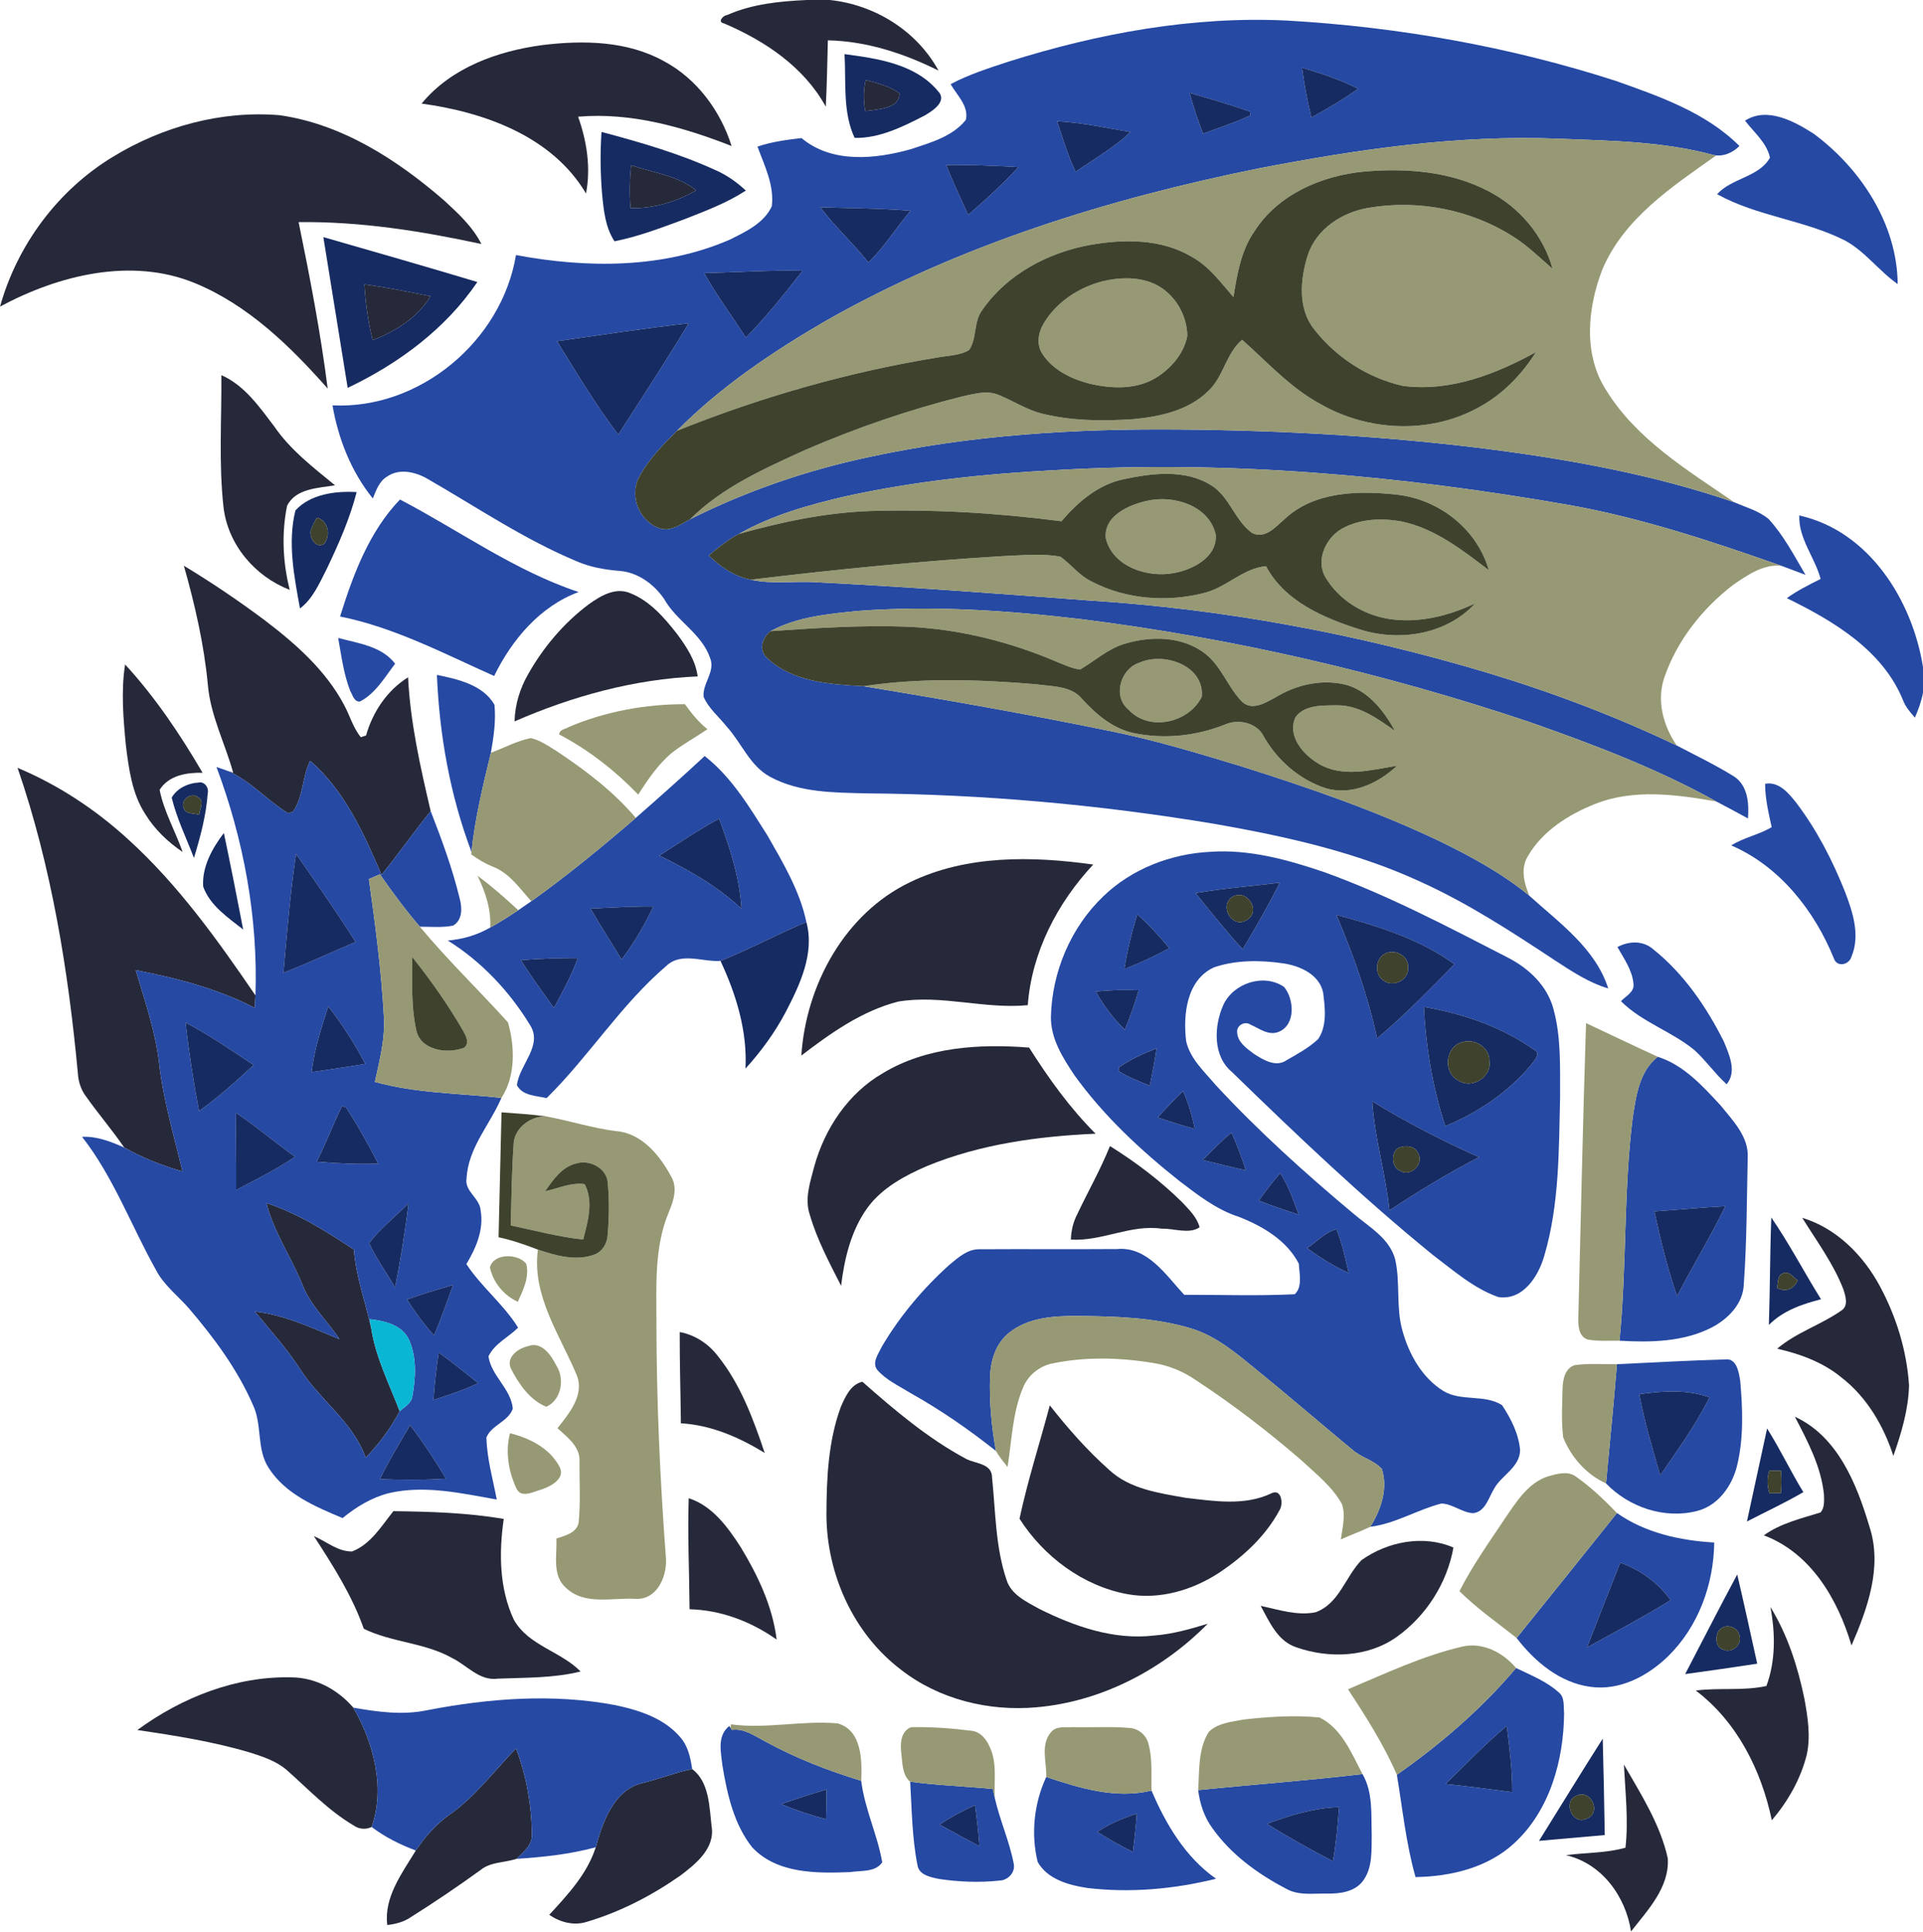 <?xml version="1.0" encoding="UTF-8" ?>
<!DOCTYPE svg PUBLIC "-//W3C//DTD SVG 1.1//EN" "http://www.w3.org/Graphics/SVG/1.1/DTD/svg11.dtd">
<svg width="475pt" height="477pt" viewBox="0 0 475 477" version="1.1" xmlns="http://www.w3.org/2000/svg">
<g id="#262939ff">
<path fill="#262939" opacity="1.00" d=" M 199.31 0.00 L 205.00 0.00 C 216.08 1.18 226.44 7.58 231.82 17.43 C 223.30 13.19 214.08 10.16 204.49 9.96 C 204.35 15.42 204.26 20.89 203.98 26.35 C 198.61 16.54 188.95 10.09 178.89 5.80 C 177.06 5.45 178.63 3.79 179.65 3.70 C 185.81 0.97 192.64 0.30 199.31 0.00 Z" />
<path fill="#262939" opacity="1.00" d=" M 134.06 11.12 C 144.12 9.90 154.93 10.08 164.01 15.11 C 172.14 19.46 177.96 27.35 180.71 36.06 C 168.69 31.35 155.83 27.70 142.80 28.82 C 144.95 34.88 145.98 41.40 144.75 47.78 C 136.37 33.64 119.63 27.70 104.14 25.58 C 111.45 16.69 122.96 12.58 134.06 11.12 Z" />
<path fill="#262939" opacity="1.00" d=" M 213.83 19.77 C 216.72 20.52 219.72 21.24 222.17 23.05 C 222.22 26.95 216.59 26.99 213.72 27.42 C 213.26 24.88 213.26 22.29 213.83 19.77 Z" />
<path fill="#262939" opacity="1.00" d=" M 27.81 38.77 C 40.06 31.26 54.69 27.24 69.07 28.45 C 84.46 30.64 98.03 39.41 109.58 49.39 C 113.11 52.62 116.72 55.93 118.91 60.26 C 104.08 57.05 88.98 54.66 73.76 54.85 C 76.56 68.48 79.19 82.15 80.94 95.95 C 71.66 85.46 61.24 75.29 48.09 69.89 C 32.37 63.46 14.42 67.97 0.01 75.71 C 4.26 60.49 14.29 46.99 27.81 38.77 Z" />
<path fill="#262939" opacity="1.00" d=" M 155.90 40.80 C 161.30 42.67 167.42 43.33 171.97 47.01 C 167.10 49.81 161.38 51.57 155.74 51.39 C 155.46 47.86 155.50 44.31 155.90 40.80 Z" />
<path fill="#262939" opacity="1.00" d=" M 89.99 70.22 C 95.48 70.96 100.92 72.06 106.35 73.15 C 103.19 78.44 97.67 81.81 92.06 84.02 C 90.91 79.51 90.31 74.87 89.99 70.22 Z" />
<path fill="#262939" opacity="1.00" d=" M 54.68 92.64 C 60.42 95.16 64.08 100.49 67.75 105.31 C 71.72 111.12 77.37 115.43 82.75 119.84 C 78.65 120.52 72.99 120.61 70.91 124.92 C 69.51 131.73 69.86 138.93 71.57 145.67 C 62.94 142.33 56.26 134.47 55.20 125.17 C 54.01 114.38 54.76 103.47 54.68 92.64 Z" />
<path fill="#262939" opacity="1.00" d=" M 45.42 139.70 C 52.38 143.92 59.13 148.47 65.63 153.35 C 73.15 159.09 80.47 165.57 84.97 174.04 C 86.42 176.68 87.20 179.70 89.13 182.05 C 89.46 181.95 90.10 181.73 90.42 181.62 C 92.07 175.80 95.62 170.48 100.80 167.25 C 101.35 178.44 103.83 189.41 106.38 200.29 C 102.22 205.46 98.40 210.88 94.24 216.04 C 89.90 205.87 85.15 195.25 76.60 187.89 C 74.62 191.87 74.95 196.75 72.39 200.41 C 72.08 200.52 71.48 200.74 71.18 200.85 C 65.99 197.66 61.90 192.84 56.24 190.36 L 57.60 190.82 C 55.59 183.55 51.98 176.69 51.34 169.08 C 50.40 159.11 48.14 149.33 45.42 139.70 Z" />
<path fill="#262939" opacity="1.00" d=" M 145.34 149.29 C 148.25 147.20 151.96 144.92 155.64 146.46 C 160.57 148.41 164.15 152.59 167.33 156.67 C 169.61 159.78 171.83 163.13 172.33 167.04 C 156.69 167.69 141.40 171.91 127.10 178.14 C 127.20 174.00 128.43 169.98 130.50 166.41 C 134.24 159.81 139.26 153.86 145.34 149.29 Z" />
<path fill="#262939" opacity="1.00" d=" M 30.90 164.08 C 38.33 172.16 44.52 181.37 50.04 190.83 C 46.14 190.75 41.68 191.44 39.43 195.05 C 40.49 200.42 43.31 205.24 45.11 210.39 C 41.45 207.92 38.20 204.80 35.88 201.03 C 32.61 195.99 31.82 189.87 31.09 184.03 C 30.46 177.41 29.87 170.69 30.90 164.08 Z" />
<path fill="#262939" opacity="1.00" d=" M 4.34 189.61 C 14.42 193.84 23.66 199.94 31.71 207.32 C 44.03 218.51 53.76 232.14 63.10 245.81 C 63.05 246.84 62.98 247.86 62.92 248.89 C 53.72 244.14 43.63 241.51 33.52 239.58 C 35.75 247.10 38.37 254.58 39.28 262.42 C 40.31 271.55 42.95 280.37 45.08 289.29 C 40.08 287.84 35.21 285.95 30.68 283.37 C 27.71 279.03 24.26 275.03 21.23 270.73 C 20.00 269.11 19.37 267.13 19.24 265.11 C 16.86 239.54 12.71 213.96 4.34 189.61 Z" />
<path fill="#262939" opacity="1.00" d=" M 224.83 217.83 C 238.84 211.07 254.98 211.39 270.04 213.49 C 261.18 222.97 254.85 235.14 253.87 248.22 C 243.20 249.25 232.53 245.56 221.89 247.33 C 212.92 249.62 205.19 255.11 197.94 260.66 C 199.08 243.21 208.68 225.55 224.83 217.83 Z" />
<path fill="#262939" opacity="1.00" d=" M 218.01 265.05 C 228.80 258.50 241.92 257.73 254.20 258.69 C 259.01 266.27 264.25 273.61 270.63 279.96 C 256.49 280.58 242.18 282.52 229.01 287.93 C 223.49 290.31 217.89 293.31 214.26 298.26 C 210.23 303.87 208.57 310.76 207.76 317.52 C 204.87 311.83 201.82 306.15 200.04 300.00 C 198.66 296.00 200.16 291.83 201.16 287.93 C 203.77 278.61 209.54 269.97 218.01 265.05 Z" />
<path fill="#262939" opacity="1.00" d=" M 274.17 283.01 C 280.59 287.02 286.67 291.61 292.05 296.93 C 293.73 298.75 295.68 300.59 296.31 303.07 C 293.74 304.84 290.00 303.32 287.01 303.42 C 279.31 302.29 272.18 306.58 264.52 306.11 C 264.59 303.97 265.05 301.88 266.02 299.98 C 268.71 294.31 271.82 288.84 274.17 283.01 Z" />
<path fill="#262939" opacity="1.00" d=" M 65.82 297.08 C 73.64 299.67 80.61 304.07 87.43 308.59 C 87.90 315.28 90.33 321.59 91.71 328.11 C 92.83 335.27 96.16 341.78 98.72 348.49 C 96.52 352.69 93.62 356.55 90.33 359.97 C 87.20 351.11 78.95 345.71 74.05 337.98 C 70.80 332.94 66.74 328.50 62.96 323.87 C 70.34 324.70 77.06 327.93 83.85 330.70 C 80.86 326.17 76.68 322.40 74.70 317.25 C 71.96 310.43 67.61 304.28 65.82 297.08 Z" />
<path fill="#262939" opacity="1.00" d=" M 445.17 300.73 C 453.64 303.29 460.23 309.97 464.35 317.61 C 468.40 325.13 470.98 333.51 471.55 342.04 C 471.42 348.04 469.66 353.89 467.68 359.52 C 465.26 352.07 461.12 345.00 454.85 340.15 C 450.30 336.40 444.66 334.34 438.98 333.05 C 443.69 329.04 449.72 327.19 454.74 323.69 C 456.66 322.55 455.89 320.11 455.34 318.42 C 452.89 312.04 448.75 306.51 445.17 300.73 Z" />
<path fill="#262939" opacity="1.00" d=" M 167.90 328.94 C 171.63 329.63 174.92 331.78 177.24 334.76 C 182.89 341.77 186.06 350.36 188.89 358.80 C 182.62 354.93 175.64 351.90 168.19 351.47 C 168.11 343.96 167.87 336.45 167.90 328.94 Z" />
<path fill="#262939" opacity="1.00" d=" M 207.69 347.43 C 208.78 344.94 210.10 341.87 213.02 341.21 C 220.98 348.23 229.22 355.21 238.64 360.26 C 240.98 361.48 245.07 361.34 245.05 364.90 C 245.93 373.33 245.87 382.02 248.63 390.14 C 249.77 393.82 253.55 395.52 256.65 397.27 C 265.41 401.64 275.19 405.07 285.12 403.87 C 289.65 403.53 294.02 402.28 298.33 400.96 C 287.14 412.33 272.03 420.21 256.03 421.60 C 244.26 422.66 231.97 419.66 222.58 412.34 C 210.80 403.43 204.19 388.69 204.14 374.05 C 204.16 365.10 204.57 355.91 207.69 347.43 Z" />
<path fill="#262939" opacity="1.00" d=" M 259.31 347.04 C 263.77 352.72 268.56 358.17 273.97 362.97 C 279.06 367.73 286.32 368.70 292.91 369.88 C 299.91 370.68 307.41 371.92 314.03 368.77 C 316.54 367.47 317.06 371.39 316.07 372.89 C 312.69 379.23 307.23 384.30 301.30 388.26 C 294.65 392.67 286.43 395.11 278.46 393.66 C 267.46 391.63 257.80 384.37 251.83 375.04 C 253.85 365.58 256.83 356.38 259.31 347.04 Z" />
<path fill="#262939" opacity="1.00" d=" M 443.35 349.85 C 453.92 354.69 458.65 366.49 461.76 376.95 C 465.05 386.88 461.29 397.21 457.34 406.34 C 453.98 394.98 447.32 383.49 435.68 379.14 C 439.84 376.15 444.87 374.99 449.68 373.49 C 450.74 372.31 450.56 370.54 450.54 369.09 C 449.84 362.16 446.51 355.91 443.35 349.85 Z" />
<path fill="#262939" opacity="1.00" d=" M 170.12 369.97 C 175.98 371.86 179.74 377.08 182.94 382.02 C 187.20 389.03 190.83 396.65 191.84 404.88 C 185.54 400.43 178.10 397.58 170.33 397.39 C 170.27 388.25 169.82 379.11 170.12 369.97 Z" />
<path fill="#262939" opacity="1.00" d=" M 97.17 373.17 C 106.28 373.28 115.43 373.55 124.43 375.09 C 123.23 383.40 123.31 392.25 126.93 399.99 C 130.53 406.38 138.54 407.77 143.41 412.76 C 136.74 414.42 129.79 414.26 122.97 414.53 C 118.40 415.16 115.36 411.20 111.61 409.40 C 104.85 405.61 96.77 405.60 89.86 402.21 C 86.97 393.99 82.24 386.58 77.52 379.32 C 80.62 380.64 83.44 383.18 86.97 383.12 C 91.57 381.35 94.22 376.85 97.17 373.17 Z" />
<path fill="#262939" opacity="1.00" d=" M 336.33 385.24 C 342.77 380.68 351.60 378.94 359.01 382.15 C 357.46 390.91 352.30 398.99 345.09 404.16 C 337.97 409.27 328.31 409.62 320.24 406.80 C 315.56 405.27 313.57 400.51 311.40 396.55 C 315.81 397.49 320.40 399.04 324.93 398.14 C 330.81 396.05 332.32 389.31 336.33 385.24 Z" />
<path fill="#262939" opacity="1.00" d=" M 437.31 396.82 C 441.57 403.76 444.09 411.62 445.72 419.56 C 446.54 424.11 447.30 428.84 446.26 433.42 C 444.75 439.38 441.62 444.84 437.66 449.50 C 435.07 437.17 429.09 425.19 418.87 417.46 C 424.66 416.71 430.61 417.60 436.32 416.34 C 438.63 410.12 438.52 403.27 437.31 396.82 Z" />
<path fill="#262939" opacity="1.00" d=" M 33.93 427.21 C 44.87 419.18 58.30 413.86 72.01 414.21 C 77.93 414.24 83.47 417.25 87.27 421.69 C 92.29 430.38 95.22 441.42 91.80 451.16 C 90.31 451.87 88.62 451.71 87.29 450.74 C 81.11 447.09 76.15 441.80 70.81 437.08 C 68.27 434.89 65.02 433.82 61.87 432.81 C 52.75 430.08 43.32 428.61 33.93 427.21 Z" />
<path fill="#262939" opacity="1.00" d=" M 127.46 431.76 C 130.04 438.53 131.32 445.80 131.38 453.04 C 131.48 455.65 129.27 457.40 127.57 459.03 C 124.61 459.99 121.22 459.74 118.69 461.79 C 113.06 465.87 107.30 469.76 101.42 473.46 C 99.71 474.63 97.69 475.13 95.66 475.37 C 94.79 468.50 99.33 462.53 102.71 456.97 C 104.98 453.59 107.68 450.46 111.04 448.11 C 117.43 443.64 122.06 437.28 127.46 431.76 Z" />
<path fill="#262939" opacity="1.00" d=" M 401.12 435.73 C 405.35 443.11 410.11 450.50 411.96 458.91 C 412.41 466.05 406.99 471.71 402.88 476.95 C 401.55 468.28 395.66 460.15 386.80 458.12 C 391.70 457.45 396.72 457.64 401.51 456.27 C 402.27 449.43 401.46 442.57 401.12 435.73 Z" />
<path fill="#262939" opacity="1.00" d=" M 158.94 440.25 C 162.99 439.23 166.89 437.71 170.97 436.84 C 175.21 440.05 175.21 446.13 175.77 450.98 C 176.68 456.40 171.92 460.24 168.08 463.14 C 161.01 468.09 153.23 472.12 144.95 474.58 C 141.75 475.60 138.36 474.70 135.67 472.85 C 140.23 467.90 145.07 462.72 147.15 456.17 C 148.89 449.84 151.69 441.79 158.94 440.25 Z" />
</g>
<g id="#2649a3ff">
<path fill="#2649a3" opacity="1.00" d=" M 249.14 15.21 C 271.34 8.22 294.66 3.93 318.00 5.08 C 345.47 6.66 372.84 11.51 399.04 19.95 C 409.88 23.79 421.34 27.75 429.66 36.05 C 428.00 37.74 425.60 38.78 423.22 38.27 C 410.77 34.90 397.75 34.75 384.94 34.25 C 360.06 33.25 335.28 36.89 310.92 41.58 C 273.82 49.09 237.10 60.44 204.05 79.19 C 190.85 86.86 177.99 95.48 167.22 106.38 C 163.72 109.87 160.15 113.48 157.82 117.89 C 155.30 122.65 158.13 129.20 163.34 130.57 C 165.96 131.22 168.26 129.36 170.45 128.24 C 184.45 121.19 199.39 116.11 214.71 112.85 C 239.74 107.43 265.45 105.84 291.02 106.06 C 317.10 106.28 343.21 107.72 369.09 111.08 C 389.17 113.71 409.19 117.44 428.38 124.03 C 431.25 125.28 434.43 126.13 436.87 128.17 C 440.61 132.25 443.18 137.22 445.98 141.96 C 443.99 141.22 442.03 140.45 440.05 139.73 C 422.68 133.63 405.13 127.77 386.96 124.60 C 345.43 117.36 303.11 113.62 260.96 116.08 C 243.48 116.99 225.99 118.80 208.88 122.56 C 199.79 124.66 190.66 127.23 182.49 131.86 C 179.78 133.27 177.40 135.22 175.07 137.17 C 177.96 139.99 181.42 142.37 185.45 143.15 C 190.88 144.36 196.47 143.40 201.97 143.80 C 224.36 144.93 246.71 146.59 269.06 148.29 C 302.28 150.37 335.21 156.53 367.10 166.04 C 383.22 170.89 399.00 176.86 414.19 184.10 C 418.92 186.59 423.75 188.90 428.29 191.72 C 431.74 193.95 432.06 198.41 431.76 202.11 C 429.17 200.68 426.56 199.29 423.95 197.92 C 409.26 189.75 393.47 183.79 377.64 178.24 C 341.72 166.20 304.63 157.59 267.03 152.89 C 248.80 150.74 230.38 149.49 212.04 150.86 C 204.66 151.59 196.97 152.28 190.32 155.86 C 188.22 157.47 187.32 160.53 189.49 162.52 C 195.81 168.43 205.10 169.02 213.31 169.45 C 233.56 172.78 253.77 176.33 273.87 180.46 C 284.98 182.67 295.83 185.96 306.65 189.25 C 323.21 194.46 339.67 200.16 355.37 207.61 C 363.23 211.43 371.00 215.62 377.77 221.20 C 385.16 227.90 394.07 234.16 397.25 244.08 C 392.42 242.67 388.21 239.84 384.04 237.13 C 373.43 230.11 362.71 223.13 351.11 217.85 C 335.00 210.38 317.52 206.53 300.12 203.47 C 271.67 198.72 242.85 196.12 214.01 195.92 C 205.99 195.71 197.46 195.76 190.21 191.82 C 185.21 189.12 183.20 183.49 179.53 179.46 C 177.61 177.02 175.05 174.98 173.80 172.08 C 173.45 168.78 176.78 165.85 175.40 162.49 C 173.31 156.38 167.08 153.37 164.05 147.91 C 161.54 144.26 157.58 141.34 153.06 140.98 C 149.41 140.69 145.76 140.06 142.39 138.58 C 129.45 133.17 117.79 125.26 105.68 118.29 C 102.68 116.54 98.65 115.56 95.59 117.70 C 93.65 118.88 92.89 121.10 92.09 123.09 C 86.76 116.51 83.57 108.40 82.13 100.10 C 103.73 101.15 123.94 84.17 127.45 62.98 C 144.95 66.27 163.74 66.36 180.31 59.16 C 184.21 57.22 188.71 55.11 190.64 50.95 C 191.29 45.78 188.84 40.93 187.11 36.21 C 190.62 35.00 194.32 34.52 197.99 34.10 C 205.51 40.41 216.22 39.31 225.03 36.83 C 229.84 35.23 235.29 33.72 238.57 29.61 C 239.38 26.23 236.36 23.50 234.81 20.78 C 239.35 18.36 244.28 16.82 249.14 15.21 M 321.62 16.70 C 322.16 20.84 322.92 24.96 323.93 29.02 C 327.87 26.82 331.79 24.57 335.46 21.93 C 331.07 19.65 326.33 18.15 321.62 16.70 M 293.84 22.94 C 294.75 26.36 295.90 29.70 297.16 33.00 C 301.07 31.54 305.07 30.28 308.86 28.49 C 308.82 28.26 308.76 27.79 308.72 27.55 C 303.83 25.82 298.83 24.39 293.84 22.94 M 261.10 29.95 C 262.53 34.15 263.76 38.44 265.70 42.44 C 270.25 39.22 275.18 36.46 279.24 32.61 C 273.22 31.58 267.22 30.27 261.10 29.95 M 233.72 40.75 C 235.38 44.91 237.27 48.98 239.15 53.05 C 243.46 49.32 247.71 45.47 251.56 41.26 C 245.62 40.93 239.67 40.67 233.72 40.75 M 202.63 51.19 C 206.25 56.02 210.76 60.09 214.52 64.82 C 218.45 60.96 221.38 56.26 224.90 52.05 C 217.49 51.46 210.05 51.41 202.63 51.19 M 173.93 67.43 C 177.01 72.96 180.84 78.03 184.23 83.37 C 189.29 78.24 193.79 72.54 198.23 66.87 C 190.13 66.66 182.03 67.28 173.93 67.43 M 137.58 84.26 C 142.44 92.05 147.14 100.02 152.71 107.33 C 158.58 98.21 164.51 89.12 170.12 79.83 C 159.25 81.08 148.42 82.71 137.58 84.26 Z" />
<path fill="#2649a3" opacity="1.00" d=" M 431.04 29.80 C 436.48 26.28 443.25 29.97 448.05 33.06 C 459.66 41.66 468.63 55.38 468.75 70.15 C 464.11 66.92 460.74 62.10 455.71 59.38 C 445.67 54.31 433.98 53.42 424.14 47.95 C 427.77 43.94 434.48 43.76 437.20 38.94 C 436.40 35.21 433.25 32.70 431.04 29.80 Z" />
<path fill="#2649a3" opacity="1.00" d=" M 84.00 152.24 C 87.21 141.94 91.19 131.25 98.80 123.35 C 113.46 131.01 127.10 140.94 142.92 146.20 C 133.36 149.73 126.43 157.99 122.06 166.93 C 109.65 161.40 97.41 154.93 84.00 152.24 Z" />
<path fill="#2649a3" opacity="1.00" d=" M 449.71 142.97 C 448.29 137.62 444.23 133.03 444.44 127.29 C 461.68 131.12 472.37 148.23 475.00 164.72 L 475.00 171.07 C 474.60 173.20 473.86 175.23 473.00 177.21 C 471.86 175.92 470.72 174.60 470.09 172.98 C 465.08 160.56 452.84 153.32 441.36 147.71 C 443.97 145.84 446.84 144.39 449.71 142.97 Z" />
<path fill="#2649a3" opacity="1.00" d=" M 83.53 157.53 C 88.45 158.87 94.30 159.55 97.60 163.90 C 95.02 167.26 92.79 171.24 88.90 173.24 C 87.44 173.34 87.10 171.61 86.52 170.64 C 84.88 166.45 84.32 161.94 83.53 157.53 Z" />
<path fill="#2649a3" opacity="1.00" d=" M 107.92 166.66 C 113.10 167.72 119.30 169.11 122.14 174.03 C 122.53 177.99 121.94 182.00 121.25 185.90 C 119.30 193.99 117.31 202.08 116.46 210.38 C 111.19 196.44 108.53 181.53 107.92 166.66 Z" />
<path fill="#2649a3" opacity="1.00" d=" M 157.05 201.97 C 162.78 196.95 168.48 191.89 174.06 186.70 C 180.72 191.90 185.12 199.30 189.58 206.33 C 193.44 213.10 197.55 219.97 199.18 227.68 C 192.03 230.71 185.17 234.38 177.97 237.29 C 173.50 237.60 168.24 235.00 164.54 238.57 C 153.34 248.14 145.47 260.88 135.02 271.17 C 132.48 270.57 129.07 270.63 127.68 267.98 C 128.27 262.90 134.22 258.18 130.89 253.07 C 125.81 244.76 118.90 237.41 110.61 232.26 C 114.29 231.94 117.90 230.91 121.10 229.04 C 123.48 227.74 125.76 226.27 128.02 224.77 C 129.11 224.04 130.18 223.30 131.24 222.55 C 140.20 216.16 148.71 209.15 157.05 201.97 M 162.86 211.29 C 170.14 214.82 177.20 218.85 183.16 224.39 C 182.70 216.70 180.28 209.32 177.62 202.16 C 172.54 204.93 167.73 208.17 162.86 211.29 M 145.87 224.37 C 148.30 228.63 151.02 232.73 153.53 236.94 C 156.63 232.89 159.21 228.46 161.38 223.85 C 156.20 223.79 151.04 224.14 145.87 224.37 M 128.67 237.10 C 131.18 241.17 134.05 245.01 136.82 248.91 C 138.99 244.90 141.17 240.87 142.74 236.58 C 138.04 236.57 133.35 236.75 128.67 237.10 Z" />
<path fill="#2649a3" opacity="1.00" d=" M 72.39 200.41 C 74.95 196.75 74.62 191.87 76.60 187.89 C 85.15 195.25 89.90 205.87 94.24 216.04 C 98.40 210.88 102.22 205.46 106.38 200.29 C 109.13 207.36 111.77 214.51 113.55 221.89 C 114.18 224.17 114.28 227.26 111.89 228.58 C 109.20 229.11 106.44 228.83 103.71 228.84 C 100.17 224.72 96.95 220.35 93.84 215.90 C 92.93 216.29 92.03 216.68 91.12 217.07 C 92.69 228.32 94.19 239.60 94.81 250.95 C 95.17 256.46 93.77 261.83 92.60 267.16 C 102.77 270.00 113.42 269.96 123.85 271.12 C 121.02 277.74 115.63 283.46 115.25 290.96 C 114.67 294.21 118.54 295.83 118.72 298.92 C 119.55 303.65 117.59 308.19 115.20 312.15 C 118.92 317.82 124.40 322.08 127.98 327.85 C 125.59 330.24 122.15 331.78 120.66 334.94 C 121.34 339.77 126.24 342.96 126.67 347.86 C 125.57 351.06 121.41 351.88 120.14 354.98 C 120.29 360.18 121.73 365.22 122.71 370.30 C 113.99 368.75 104.89 366.67 96.09 368.71 C 91.82 369.78 88.00 372.11 84.62 374.88 C 77.89 372.05 70.53 368.97 66.42 362.57 C 63.28 357.87 64.85 351.82 62.44 346.85 C 58.63 338.13 52.90 330.40 46.75 323.19 C 43.99 319.99 40.47 317.40 38.51 313.57 C 32.38 302.65 28.05 290.67 20.27 280.73 C 23.93 280.55 27.40 281.91 30.68 283.37 C 35.21 285.95 40.08 287.84 45.08 289.29 C 42.95 280.37 40.31 271.55 39.28 262.42 C 38.37 254.58 35.75 247.10 33.52 239.58 C 43.63 241.51 53.72 244.14 62.92 248.89 C 62.98 247.86 63.05 246.84 63.10 245.81 C 63.76 226.63 60.20 207.36 53.47 189.41 C 54.17 189.65 55.55 190.13 56.24 190.36 C 61.90 192.84 65.99 197.66 71.18 200.85 C 71.48 200.74 72.08 200.52 72.39 200.41 M 73.12 210.85 C 71.70 220.60 70.85 230.43 70.02 240.24 C 76.02 237.85 81.89 235.14 87.84 232.61 C 83.14 225.22 78.13 218.03 73.12 210.85 M 81.07 248.52 C 79.39 253.84 77.60 259.18 76.98 264.75 C 81.39 264.08 85.82 263.47 90.22 262.71 C 87.62 257.72 84.54 252.95 81.07 248.52 M 45.83 252.49 C 46.64 259.82 47.80 267.12 49.16 274.38 C 53.95 270.96 58.32 266.98 62.65 263.00 C 57.15 259.35 51.67 255.58 45.83 252.49 M 84.50 273.13 C 82.28 277.65 80.50 282.37 78.24 286.87 C 83.29 287.29 88.35 287.55 93.42 287.35 C 90.97 282.60 88.37 277.91 85.45 273.45 C 85.22 273.37 84.74 273.21 84.50 273.13 M 58.30 274.81 C 58.22 281.16 58.38 287.51 58.33 293.86 C 63.25 291.26 68.26 288.79 72.87 285.65 C 67.94 282.13 63.33 278.19 58.30 274.81 M 65.82 297.08 C 67.61 304.28 71.96 310.43 74.70 317.25 C 76.68 322.40 80.86 326.17 83.85 330.70 C 77.06 327.93 70.34 324.70 62.96 323.87 C 66.74 328.50 70.80 332.94 74.05 337.98 C 78.95 345.71 87.20 351.11 90.33 359.97 C 93.62 356.55 96.52 352.69 98.72 348.49 C 99.87 347.43 101.54 346.62 101.83 344.93 C 102.69 340.37 102.96 335.36 101.10 331.00 C 99.43 327.17 95.03 326.18 91.30 325.76 C 91.40 326.35 91.61 327.52 91.71 328.11 C 90.33 321.59 87.90 315.28 87.43 308.59 C 80.61 304.07 73.64 299.67 65.82 297.08 M 91.17 306.99 C 92.95 310.84 95.51 314.27 97.59 317.96 C 98.92 311.05 100.10 304.09 100.91 297.10 C 97.72 300.45 93.95 303.28 91.17 306.99 M 100.54 320.90 C 102.51 324.04 104.73 327.00 107.17 329.79 C 108.96 325.71 110.41 321.48 111.92 317.29 C 108.10 318.43 104.28 319.54 100.54 320.90 M 108.36 334.00 C 107.78 337.88 107.34 341.79 107.07 345.71 C 110.80 344.46 114.57 343.28 118.12 341.56 C 114.90 339.00 111.71 336.38 108.36 334.00 M 101.30 351.92 C 98.74 356.32 96.08 360.68 93.82 365.26 C 99.26 365.46 104.71 365.49 110.14 365.15 C 107.46 360.57 104.50 356.15 101.30 351.92 Z" />
<path fill="#2649a3" opacity="1.00" d=" M 436.00 193.55 C 439.44 192.93 441.81 195.88 443.71 198.26 C 448.78 204.94 452.65 212.46 455.74 220.24 C 457.66 225.25 459.55 231.03 457.32 236.26 C 456.76 238.21 453.94 238.93 453.06 236.86 C 448.29 224.98 439.63 213.93 427.64 208.77 C 430.75 206.80 434.46 206.15 437.62 204.26 C 436.85 200.73 436.00 197.19 436.00 193.55 Z" />
<path fill="#2649a3" opacity="1.00" d=" M 272.50 221.36 C 279.55 214.54 289.24 210.83 298.97 210.35 C 308.56 209.68 317.97 212.28 326.96 215.32 C 342.77 221.00 357.66 228.86 372.57 236.53 C 377.65 239.15 382.17 243.43 383.70 249.09 C 385.67 256.19 385.32 263.67 385.36 270.98 C 385.04 284.04 385.20 297.39 381.47 310.04 C 380.04 315.13 376.19 321.24 370.07 320.29 C 364.00 318.14 359.07 313.77 354.00 309.95 C 336.60 295.81 320.36 280.34 304.30 264.72 C 299.52 260.75 299.85 253.35 302.18 248.15 C 304.68 242.74 312.21 240.29 317.19 243.72 C 319.67 246.73 320.10 253.03 315.89 254.79 C 313.34 255.84 311.08 253.97 308.87 253.02 C 307.49 252.04 305.38 253.24 305.59 254.95 C 305.70 257.37 307.96 258.92 309.73 260.24 C 312.06 261.72 315.14 263.66 317.81 261.80 C 320.52 260.26 323.32 258.73 325.60 256.59 C 327.85 253.26 327.30 248.89 326.83 245.13 C 325.91 240.63 321.13 238.53 317.03 237.90 C 311.36 237.08 305.34 237.01 299.88 238.88 C 293.10 241.95 292.19 250.58 292.99 257.10 C 293.95 261.42 297.45 264.58 300.21 267.85 C 310.78 279.28 322.38 289.72 334.31 299.70 C 338.18 303.00 343.26 305.78 344.64 311.05 C 345.91 316.76 344.81 322.75 346.37 328.43 C 347.97 334.34 351.22 340.21 356.54 343.50 C 360.94 346.16 366.72 344.24 371.01 346.98 C 373.22 350.29 375.13 354.05 375.48 358.08 C 375.42 362.48 370.66 364.36 368.88 367.94 C 367.63 370.09 366.80 373.33 363.88 373.67 C 361.10 373.51 358.81 371.36 356.03 371.28 C 350.06 372.83 344.66 376.26 338.47 377.03 C 341.10 372.87 342.92 367.57 341.31 362.72 C 339.37 360.58 336.19 359.92 334.02 357.97 C 326.36 351.64 318.83 345.15 311.13 338.87 C 305.87 334.62 300.64 329.92 294.00 327.98 C 284.93 325.29 275.37 325.06 265.99 324.96 C 260.21 324.95 253.88 325.36 249.21 329.15 C 245.96 331.76 244.67 336.00 244.55 340.03 C 244.35 346.14 244.90 352.29 246.01 358.31 C 239.36 353.03 232.36 348.18 224.94 344.02 C 222.08 342.25 218.87 340.81 216.64 338.22 C 215.35 336.41 217.00 334.33 217.75 332.66 C 222.20 325.08 227.93 318.26 234.46 312.38 C 236.60 310.62 238.92 308.46 241.88 308.49 C 253.24 308.42 264.60 308.52 275.95 308.44 C 283.43 307.76 288.03 314.92 292.51 319.74 C 301.60 319.72 310.72 320.05 319.80 319.60 C 321.79 317.83 320.94 314.45 320.82 312.06 C 317.87 306.29 311.81 302.74 305.95 300.47 C 300.48 298.70 295.89 295.12 291.38 291.68 C 281.75 284.05 272.64 275.57 265.43 265.57 C 262.52 261.22 259.48 256.44 259.59 251.01 C 259.87 239.97 264.50 229.02 272.50 221.36 M 295.30 220.55 C 299.11 225.22 302.85 229.98 306.96 234.39 C 310.18 229.02 313.30 223.57 316.13 217.98 C 309.19 218.83 302.20 219.36 295.30 220.55 M 280.91 225.78 C 279.57 230.21 278.44 234.72 277.73 239.30 C 281.53 237.82 285.24 236.09 288.84 234.15 C 286.38 231.19 283.79 228.33 280.91 225.78 M 330.11 225.92 C 334.29 235.79 337.91 245.92 340.16 256.42 C 346.92 250.75 353.09 244.38 359.28 238.10 C 350.66 231.85 340.27 228.66 330.11 225.92 M 270.65 244.85 C 272.61 248.30 275.00 251.50 277.83 254.29 C 279.16 251.10 280.29 247.84 281.27 244.54 C 277.72 244.39 274.18 244.48 270.65 244.85 M 351.72 248.65 C 352.21 258.62 353.89 268.57 356.99 278.08 C 365.02 274.78 372.48 269.76 378.09 263.08 C 378.88 261.96 380.89 260.11 378.84 259.15 C 370.83 253.56 361.31 250.27 351.72 248.65 M 276.35 263.60 C 276.33 263.83 276.31 264.28 276.30 264.50 C 278.70 266.02 281.39 267.01 284.00 268.11 C 284.66 265.05 285.22 261.97 285.69 258.87 C 282.44 260.16 279.22 261.60 276.35 263.60 M 285.98 275.94 C 289.00 276.98 292.04 277.94 295.12 278.78 C 294.49 275.56 293.55 272.41 292.22 269.40 C 290.07 271.51 287.99 273.69 285.98 275.94 M 338.96 271.97 C 339.52 281.06 342.30 289.83 343.20 298.89 C 350.37 294.16 357.71 289.68 365.36 285.75 C 356.27 281.72 347.44 277.16 338.96 271.97 M 297.10 286.47 C 300.63 287.36 304.18 288.22 307.74 288.99 C 306.71 285.83 305.59 282.69 304.17 279.69 C 301.68 281.81 299.33 284.08 297.10 286.47 M 310.94 296.51 C 314.20 297.73 317.49 298.89 320.81 299.95 C 319.48 296.44 318.27 292.85 316.22 289.68 C 314.34 291.86 312.58 294.14 310.94 296.51 M 322.85 308.20 C 326.07 310.58 329.50 312.68 333.14 314.37 C 332.32 310.72 331.50 307.05 330.13 303.56 C 327.34 304.19 325.26 306.71 322.85 308.20 Z" />
<path fill="#2649a3" opacity="1.00" d=" M 399.52 233.87 C 402.39 232.32 405.95 232.22 408.48 234.51 C 415.96 240.52 421.54 248.68 425.81 257.21 C 427.14 260.41 429.08 264.68 426.49 267.75 C 423.63 265.14 421.41 261.93 418.56 259.33 C 412.93 254.68 405.60 252.45 400.40 247.24 C 401.55 245.97 403.72 245.03 403.49 242.99 C 403.21 239.59 401.14 236.74 399.52 233.87 Z" />
<path fill="#2649a3" opacity="1.00" d=" M 409.48 260.96 C 415.88 262.98 420.55 268.17 424.99 272.95 C 428.02 276.73 432.04 280.72 431.70 285.96 C 431.47 296.33 431.48 306.73 430.74 317.08 C 430.62 321.89 426.87 325.70 422.83 327.80 C 415.83 331.39 407.71 331.53 400.03 331.08 C 401.84 312.83 401.02 294.41 403.27 276.21 C 404.11 270.77 404.85 264.63 409.48 260.96 M 408.64 299.15 C 410.19 306.19 411.87 313.24 414.25 320.05 C 418.13 312.60 422.50 305.41 426.18 297.87 C 420.32 298.18 414.49 298.75 408.64 299.15 Z" />
<path fill="#2649a3" opacity="1.00" d=" M 399.40 336.88 C 408.28 336.47 417.17 335.94 426.06 335.71 C 428.96 335.26 429.51 338.84 429.85 340.97 C 430.47 347.98 430.74 355.20 429.04 362.08 C 427.78 367.03 424.36 371.80 419.20 373.12 C 411.17 375.19 402.39 372.22 396.70 366.32 C 397.62 356.51 398.60 346.70 399.40 336.88 M 404.93 344.29 C 406.16 351.07 408.20 357.68 410.08 364.31 C 414.41 358.09 418.84 351.84 422.28 345.07 C 416.69 343.06 410.70 343.47 404.93 344.29 Z" />
<path fill="#2649a3" opacity="1.00" d=" M 399.41 373.63 C 406.41 378.55 415.01 380.43 423.43 380.91 C 423.31 391.26 419.50 401.71 412.02 409.01 C 407.01 413.90 400.06 417.56 392.87 416.55 C 385.33 415.55 379.11 410.35 374.62 404.49 C 382.90 394.22 391.17 383.94 399.41 373.63 M 400.22 385.88 C 397.45 392.84 394.73 399.82 392.03 406.80 C 398.94 402.98 405.94 399.31 412.66 395.15 C 409.62 390.83 405.16 387.67 400.22 385.88 Z" />
<path fill="#2649a3" opacity="1.00" d=" M 374.48 411.90 C 378.10 413.67 381.99 415.17 385.03 417.92 C 386.56 419.15 386.17 421.32 386.35 423.07 C 386.25 434.66 382.84 447.02 374.09 455.11 C 367.55 461.21 358.38 463.39 349.65 463.53 C 347.30 455.28 346.45 446.70 345.04 438.27 C 355.86 430.69 365.95 422.00 374.48 411.90 M 357.07 440.55 C 362.57 441.11 368.05 441.82 373.53 442.56 C 373.56 437.08 372.86 431.64 372.19 426.22 C 366.83 430.64 362.04 435.71 357.07 440.55 Z" />
<path fill="#2649a3" opacity="1.00" d=" M 105.48 422.33 C 120.79 419.37 136.68 418.15 152.09 421.09 C 157.88 422.32 164.01 424.29 167.99 428.94 C 169.93 431.11 170.57 434.03 170.97 436.84 C 166.89 437.71 162.99 439.23 158.94 440.25 C 151.69 441.79 148.89 449.84 147.15 456.17 C 140.76 457.90 134.15 458.60 127.57 459.03 C 129.27 457.40 131.48 455.65 131.38 453.04 C 131.32 445.80 130.04 438.53 127.46 431.76 C 122.06 437.28 117.43 443.64 111.04 448.11 C 107.68 450.46 104.98 453.59 102.71 456.97 C 98.84 455.52 95.11 453.66 91.80 451.16 C 95.22 441.42 92.29 430.38 87.27 421.69 C 93.27 422.74 99.43 423.60 105.48 422.33 Z" />
<path fill="#2649a3" opacity="1.00" d=" M 180.14 426.22 L 180.44 426.66 C 180.52 426.79 180.69 427.05 180.78 427.18 C 183.86 426.76 186.39 428.68 188.96 430.00 C 196.49 434.15 204.54 437.24 212.73 439.76 C 213.58 446.68 216.73 453.04 217.92 459.87 C 216.27 462.39 212.61 461.88 209.98 462.30 C 201.71 462.63 191.93 462.71 185.81 456.20 C 181.28 450.50 179.64 443.12 178.46 436.09 C 178.10 432.76 177.04 428.65 180.14 426.22 M 192.93 445.49 C 196.54 447.00 200.24 448.26 204.04 449.22 C 204.13 446.77 204.17 444.32 204.16 441.87 C 200.39 442.98 196.66 444.24 192.93 445.49 Z" />
<path fill="#2649a3" opacity="1.00" d=" M 295.96 442.05 C 309.49 440.67 323.05 439.70 336.55 438.09 C 339.17 442.60 338.66 447.99 338.83 453.00 C 338.75 456.92 339.12 461.32 336.56 464.61 C 334.54 467.17 331.05 467.63 328.00 467.61 C 324.54 467.51 320.81 468.20 317.66 466.39 C 310.67 462.74 304.05 457.93 299.46 451.43 C 297.44 448.69 296.38 445.39 295.96 442.05 M 312.96 450.38 C 318.24 453.70 323.71 456.73 329.24 459.62 C 330.04 455.20 330.41 450.72 330.76 446.25 C 324.61 446.46 318.67 448.23 312.96 450.38 Z" />
<path fill="#2649a3" opacity="1.00" d=" M 258.44 438.81 C 266.74 441.59 275.66 444.30 284.44 442.17 C 287.98 450.49 292.83 458.67 300.38 463.94 C 290.02 466.51 279.20 467.48 268.58 466.22 C 264.03 465.54 258.72 464.07 256.32 459.80 C 254.61 452.90 255.41 445.25 258.44 438.81 M 271.02 452.36 C 273.88 454.15 276.81 455.82 279.83 457.32 C 280.24 454.17 280.58 451.02 280.80 447.86 C 277.37 448.97 274.03 450.37 271.02 452.36 Z" />
<path fill="#2649a3" opacity="1.00" d=" M 224.82 439.97 C 231.59 440.91 238.43 441.09 245.22 441.78 C 245.35 442.34 245.61 443.46 245.73 444.02 C 246.96 449.46 249.31 454.59 250.37 460.07 C 250.93 462.27 249.09 464.27 246.95 464.39 C 241.96 464.93 236.88 464.73 231.93 463.99 C 229.90 463.56 227.01 463.06 226.62 460.58 C 225.28 453.80 225.23 446.85 224.82 439.97 M 232.08 450.56 C 235.35 452.37 238.63 454.16 241.93 455.91 C 241.67 452.52 241.31 449.14 240.85 445.78 C 237.80 447.13 234.85 448.71 232.08 450.56 Z" />
</g>
<g id="#162b61ff">
<path fill="#162b61" opacity="1.00" d=" M 208.61 13.37 C 216.74 14.43 226.07 15.79 231.65 22.45 C 234.13 24.95 230.45 27.32 228.46 28.49 C 223.12 31.26 217.17 34.21 211.10 34.05 C 208.11 27.65 209.01 20.25 208.61 13.37 M 213.83 19.77 C 213.26 22.29 213.26 24.88 213.72 27.42 C 216.59 26.99 222.22 26.95 222.17 23.05 C 219.72 21.24 216.72 20.52 213.83 19.77 Z" />
<path fill="#162b61" opacity="1.00" d=" M 321.62 16.70 C 326.33 18.15 331.07 19.65 335.46 21.93 C 331.79 24.57 327.87 26.82 323.93 29.02 C 322.92 24.96 322.16 20.84 321.62 16.70 Z" />
<path fill="#162b61" opacity="1.00" d=" M 293.84 22.94 C 298.83 24.39 303.83 25.82 308.72 27.55 C 308.76 27.79 308.82 28.26 308.86 28.49 C 305.07 30.28 301.07 31.54 297.16 33.00 C 295.90 29.70 294.75 26.36 293.84 22.94 Z" />
<path fill="#162b61" opacity="1.00" d=" M 261.10 29.95 C 267.22 30.27 273.22 31.58 279.24 32.61 C 275.18 36.46 270.25 39.22 265.70 42.44 C 263.76 38.44 262.53 34.15 261.10 29.95 Z" />
<path fill="#162b61" opacity="1.00" d=" M 148.72 47.90 C 148.30 42.81 148.22 37.68 148.58 32.58 C 158.21 35.15 167.85 37.92 176.92 42.10 C 179.64 43.30 182.06 45.05 184.23 47.06 C 179.56 50.12 174.30 52.07 169.13 54.11 C 163.45 56.21 157.75 58.40 151.79 59.59 C 149.51 56.13 149.11 51.92 148.72 47.90 M 155.90 40.80 C 155.50 44.31 155.46 47.86 155.74 51.39 C 161.38 51.57 167.10 49.81 171.97 47.01 C 167.42 43.33 161.30 42.67 155.90 40.80 Z" />
<path fill="#162b61" opacity="1.00" d=" M 233.72 40.75 C 239.67 40.67 245.62 40.93 251.56 41.26 C 247.71 45.47 243.46 49.32 239.15 53.05 C 237.27 48.98 235.38 44.91 233.72 40.75 Z" />
<path fill="#162b61" opacity="1.00" d=" M 202.63 51.19 C 210.05 51.41 217.49 51.46 224.90 52.05 C 221.38 56.26 218.45 60.96 214.52 64.82 C 210.76 60.09 206.25 56.02 202.63 51.19 Z" />
<path fill="#162b61" opacity="1.00" d=" M 79.87 58.55 C 92.57 62.20 105.26 65.84 117.91 69.64 C 110.06 81.23 98.42 89.82 85.88 95.78 C 83.90 83.37 81.85 70.96 79.87 58.55 M 89.99 70.22 C 90.31 74.87 90.91 79.51 92.06 84.02 C 97.67 81.81 103.19 78.44 106.35 73.15 C 100.92 72.06 95.48 70.96 89.99 70.22 Z" />
<path fill="#162b61" opacity="1.00" d=" M 173.93 67.43 C 182.03 67.28 190.13 66.66 198.23 66.87 C 193.79 72.54 189.29 78.24 184.23 83.37 C 180.84 78.03 177.01 72.96 173.93 67.43 Z" />
<path fill="#162b61" opacity="1.00" d=" M 137.58 84.26 C 148.42 82.71 159.25 81.08 170.12 79.83 C 164.51 89.12 158.58 98.21 152.71 107.33 C 147.14 100.02 142.44 92.05 137.58 84.26 Z" />
<path fill="#162b61" opacity="1.00" d=" M 72.98 126.04 C 76.68 122.00 82.87 121.21 88.10 121.52 C 86.39 128.15 83.60 134.45 80.65 140.61 C 78.87 144.07 77.29 147.84 74.10 150.26 C 72.66 142.36 70.99 133.93 72.98 126.04 M 78.29 127.84 C 77.69 128.84 77.18 129.88 76.75 130.97 C 76.37 132.85 78.06 135.65 80.14 134.24 C 81.70 132.00 81.10 128.63 78.29 127.84 Z" />
<path fill="#162b61" opacity="1.00" d=" M 42.41 196.97 C 43.71 194.69 46.40 193.39 48.96 193.26 C 50.52 192.87 51.65 194.51 51.31 195.94 C 50.92 201.38 49.48 206.67 47.91 211.87 C 46.02 206.93 43.66 202.13 42.41 196.97 M 45.40 199.62 C 45.98 201.16 47.94 200.77 49.20 201.21 C 49.28 199.80 50.64 197.83 48.95 196.89 C 47.30 195.42 44.40 197.64 45.40 199.62 Z" />
<path fill="#162b61" opacity="1.00" d=" M 162.86 211.29 C 167.73 208.17 172.54 204.93 177.62 202.16 C 180.28 209.32 182.70 216.70 183.16 224.39 C 177.20 218.85 170.14 214.82 162.86 211.29 Z" />
<path fill="#162b61" opacity="1.00" d=" M 50.19 218.96 C 49.84 214.11 52.43 209.45 55.30 205.70 C 56.96 213.63 58.54 221.58 60.07 229.54 C 56.30 226.57 51.90 223.66 50.19 218.96 Z" />
<path fill="#162b61" opacity="1.00" d=" M 73.12 210.85 C 78.13 218.03 83.14 225.22 87.84 232.61 C 81.89 235.14 76.02 237.85 70.02 240.24 C 70.85 230.43 71.70 220.60 73.12 210.85 Z" />
<path fill="#162b61" opacity="1.00" d=" M 295.30 220.55 C 302.20 219.36 309.19 218.83 316.13 217.98 C 313.30 223.57 310.18 229.02 306.96 234.39 C 302.85 229.98 299.11 225.22 295.30 220.55 M 304.33 221.52 C 301.01 223.80 304.51 229.55 308.02 227.15 C 311.69 224.91 307.92 219.30 304.33 221.52 Z" />
<path fill="#162b61" opacity="1.00" d=" M 145.87 224.37 C 151.04 224.14 156.20 223.79 161.38 223.85 C 159.21 228.46 156.63 232.89 153.53 236.94 C 151.02 232.73 148.30 228.63 145.87 224.37 Z" />
<path fill="#162b61" opacity="1.00" d=" M 280.91 225.78 C 283.79 228.33 286.38 231.19 288.84 234.15 C 285.24 236.09 281.53 237.82 277.73 239.30 C 278.44 234.72 279.57 230.21 280.91 225.78 Z" />
<path fill="#162b61" opacity="1.00" d=" M 330.11 225.92 C 340.27 228.66 350.66 231.85 359.28 238.10 C 353.09 244.38 346.92 250.75 340.16 256.42 C 337.91 245.92 334.29 235.79 330.11 225.92 M 342.29 235.40 C 339.67 236.56 339.36 240.79 341.89 242.23 C 344.24 243.89 348.03 241.96 347.81 239.00 C 348.04 236.15 344.78 234.29 342.29 235.40 Z" />
<path fill="#162b61" opacity="1.00" d=" M 177.97 237.29 C 185.17 234.38 192.03 230.71 199.18 227.68 C 201.28 235.48 197.55 243.23 194.03 250.00 C 191.36 255.04 187.97 259.67 184.14 263.88 C 184.62 254.62 181.85 245.59 177.97 237.29 Z" />
<path fill="#162b61" opacity="1.00" d=" M 128.67 237.10 C 133.35 236.75 138.04 236.57 142.74 236.58 C 141.17 240.87 138.99 244.90 136.82 248.91 C 134.05 245.01 131.18 241.17 128.67 237.10 Z" />
<path fill="#162b61" opacity="1.00" d=" M 270.65 244.85 C 274.18 244.48 277.72 244.39 281.27 244.54 C 280.29 247.84 279.16 251.10 277.83 254.29 C 275.00 251.50 272.61 248.30 270.65 244.85 Z" />
<path fill="#162b61" opacity="1.00" d=" M 81.07 248.52 C 84.54 252.95 87.62 257.72 90.22 262.71 C 85.82 263.47 81.39 264.08 76.98 264.75 C 77.60 259.18 79.39 253.84 81.07 248.52 Z" />
<path fill="#162b61" opacity="1.00" d=" M 351.72 248.65 C 361.31 250.27 370.83 253.56 378.84 259.15 C 380.89 260.11 378.88 261.96 378.09 263.08 C 372.48 269.76 365.02 274.78 356.99 278.08 C 353.89 268.57 352.21 258.62 351.72 248.65 M 361.21 257.36 C 356.99 258.38 356.33 264.91 360.24 266.80 C 363.48 269.10 368.56 265.93 367.89 262.01 C 368.01 258.69 364.25 256.35 361.21 257.36 Z" />
<path fill="#162b61" opacity="1.00" d=" M 45.83 252.49 C 51.67 255.58 57.15 259.35 62.65 263.00 C 58.32 266.98 53.95 270.96 49.16 274.38 C 47.80 267.12 46.64 259.82 45.83 252.49 Z" />
<path fill="#162b61" opacity="1.00" d=" M 276.35 263.60 C 279.22 261.60 282.44 260.16 285.69 258.87 C 285.22 261.97 284.66 265.05 284.00 268.11 C 281.39 267.01 278.70 266.02 276.30 264.50 C 276.31 264.28 276.33 263.83 276.35 263.60 Z" />
<path fill="#162b61" opacity="1.00" d=" M 285.98 275.94 C 287.99 273.69 290.07 271.51 292.22 269.40 C 293.55 272.41 294.49 275.56 295.12 278.78 C 292.04 277.94 289.00 276.98 285.98 275.94 Z" />
<path fill="#162b61" opacity="1.00" d=" M 338.96 271.97 C 347.44 277.16 356.27 281.72 365.36 285.75 C 357.71 289.68 350.37 294.16 343.20 298.89 C 342.30 289.83 339.52 281.06 338.96 271.97 M 345.34 283.52 C 343.47 284.71 343.70 288.43 346.00 289.19 C 348.56 290.66 351.75 287.38 350.33 284.85 C 349.52 282.86 347.04 282.74 345.34 283.52 Z" />
<path fill="#162b61" opacity="1.00" d=" M 84.50 273.13 C 84.74 273.21 85.22 273.37 85.45 273.45 C 88.37 277.91 90.97 282.60 93.42 287.35 C 88.35 287.55 83.29 287.29 78.24 286.87 C 80.50 282.37 82.28 277.65 84.50 273.13 Z" />
<path fill="#162b61" opacity="1.00" d=" M 58.30 274.81 C 63.33 278.19 67.94 282.13 72.87 285.65 C 68.26 288.79 63.25 291.26 58.33 293.86 C 58.38 287.51 58.22 281.16 58.30 274.81 Z" />
<path fill="#162b61" opacity="1.00" d=" M 297.10 286.47 C 299.33 284.08 301.68 281.81 304.17 279.69 C 305.59 282.69 306.71 285.83 307.74 288.99 C 304.18 288.22 300.63 287.36 297.10 286.47 Z" />
<path fill="#162b61" opacity="1.00" d=" M 310.94 296.51 C 312.58 294.14 314.34 291.86 316.22 289.68 C 318.27 292.85 319.48 296.44 320.81 299.95 C 317.49 298.89 314.20 297.73 310.94 296.51 Z" />
<path fill="#162b61" opacity="1.00" d=" M 91.17 306.99 C 93.95 303.28 97.72 300.45 100.91 297.10 C 100.10 304.09 98.92 311.05 97.59 317.96 C 95.51 314.27 92.95 310.84 91.17 306.99 Z" />
<path fill="#162b61" opacity="1.00" d=" M 408.64 299.15 C 414.49 298.75 420.32 298.18 426.18 297.87 C 422.50 305.41 418.13 312.60 414.25 320.05 C 411.87 313.24 410.19 306.19 408.64 299.15 Z" />
<path fill="#162b61" opacity="1.00" d=" M 437.53 300.65 C 442.00 307.14 445.63 314.16 449.81 320.84 C 445.13 322.04 440.40 323.66 436.93 327.19 C 437.22 318.34 437.19 309.49 437.53 300.65 M 440.42 314.44 C 438.94 314.99 439.29 316.80 438.91 318.01 C 441.09 319.20 443.04 318.35 444.07 316.17 C 442.96 315.47 441.92 313.77 440.42 314.44 Z" />
<path fill="#162b61" opacity="1.00" d=" M 322.85 308.20 C 325.26 306.71 327.34 304.19 330.13 303.56 C 331.50 307.05 332.32 310.72 333.14 314.37 C 329.50 312.68 326.07 310.58 322.85 308.20 Z" />
<path fill="#162b61" opacity="1.00" d=" M 100.54 320.90 C 104.28 319.54 108.10 318.43 111.92 317.29 C 110.41 321.48 108.96 325.71 107.17 329.79 C 104.73 327.00 102.51 324.04 100.54 320.90 Z" />
<path fill="#162b61" opacity="1.00" d=" M 108.36 334.00 C 111.71 336.38 114.90 339.00 118.12 341.56 C 114.57 343.28 110.80 344.46 107.07 345.71 C 107.34 341.79 107.78 337.88 108.36 334.00 Z" />
<path fill="#162b61" opacity="1.00" d=" M 404.93 344.29 C 410.70 343.47 416.69 343.06 422.28 345.07 C 418.84 351.84 414.41 358.09 410.08 364.31 C 408.20 357.68 406.16 351.07 404.93 344.29 Z" />
<path fill="#162b61" opacity="1.00" d=" M 101.30 351.92 C 104.50 356.15 107.46 360.57 110.14 365.15 C 104.71 365.49 99.26 365.46 93.82 365.26 C 96.08 360.68 98.74 356.32 101.30 351.92 Z" />
<path fill="#162b61" opacity="1.00" d=" M 436.49 352.75 C 439.72 357.84 442.28 363.33 445.45 368.47 C 440.92 371.11 436.16 373.32 431.51 375.72 C 433.15 368.06 434.85 360.41 436.49 352.75 M 437.04 363.14 C 436.45 364.98 436.46 366.90 437.07 368.74 C 437.77 368.74 439.18 368.73 439.89 368.72 C 440.10 366.89 440.09 365.04 439.92 363.21 C 439.20 363.19 437.76 363.15 437.04 363.14 Z" />
<path fill="#162b61" opacity="1.00" d=" M 400.22 385.88 C 405.16 387.67 409.62 390.83 412.66 395.15 C 405.94 399.31 398.94 402.98 392.03 406.80 C 394.73 399.82 397.45 392.84 400.22 385.88 Z" />
<path fill="#162b61" opacity="1.00" d=" M 416.25 413.40 C 420.54 405.21 424.72 396.95 429.11 388.81 C 430.83 396.13 432.42 403.49 434.05 410.83 C 428.12 411.74 422.19 412.59 416.25 413.40 M 425.19 402.13 C 423.51 403.13 423.49 406.88 425.67 407.34 C 427.67 408.35 430.28 406.26 429.70 404.09 C 429.53 402.08 426.79 400.81 425.19 402.13 Z" />
<path fill="#162b61" opacity="1.00" d=" M 357.07 440.55 C 362.04 435.71 366.83 430.64 372.19 426.22 C 372.86 431.64 373.56 437.08 373.53 442.56 C 368.05 441.82 362.57 441.11 357.07 440.55 Z" />
<path fill="#162b61" opacity="1.00" d=" M 380.15 454.58 C 385.40 446.17 390.56 437.71 395.89 429.35 C 396.09 437.28 396.27 445.21 396.39 453.15 C 390.98 453.61 385.57 454.11 380.15 454.58 M 389.42 443.44 C 385.89 444.78 388.38 450.84 391.91 449.09 C 395.71 447.76 393.04 441.72 389.42 443.44 Z" />
<path fill="#162b61" opacity="1.00" d=" M 192.93 445.49 C 196.66 444.24 200.39 442.98 204.16 441.87 C 204.17 444.32 204.13 446.77 204.04 449.22 C 200.24 448.26 196.54 447.00 192.93 445.49 Z" />
<path fill="#162b61" opacity="1.00" d=" M 232.08 450.56 C 234.85 448.71 237.80 447.13 240.85 445.78 C 241.31 449.14 241.67 452.52 241.93 455.91 C 238.63 454.16 235.35 452.37 232.08 450.56 Z" />
<path fill="#162b61" opacity="1.00" d=" M 312.96 450.38 C 318.67 448.23 324.61 446.46 330.76 446.25 C 330.41 450.72 330.04 455.20 329.24 459.62 C 323.71 456.73 318.24 453.70 312.96 450.38 Z" />
<path fill="#162b61" opacity="1.00" d=" M 271.02 452.36 C 274.03 450.37 277.37 448.97 280.80 447.86 C 280.58 451.02 280.24 454.17 279.83 457.32 C 276.81 455.82 273.88 454.15 271.02 452.36 Z" />
</g>
<g id="#979974ff">
<path fill="#979974" opacity="1.00" d=" M 310.92 41.58 C 335.28 36.89 360.06 33.25 384.94 34.25 C 397.75 34.75 410.77 34.90 423.22 38.27 L 423.87 38.42 C 413.05 46.08 401.05 53.96 395.75 66.66 C 392.14 76.06 391.02 87.50 396.72 96.32 C 404.24 108.54 416.84 116.11 428.38 124.03 C 409.19 117.44 389.17 113.71 369.09 111.08 C 343.21 107.72 317.10 106.28 291.02 106.06 C 265.45 105.84 239.74 107.43 214.71 112.85 C 199.39 116.11 184.45 121.19 170.45 128.24 C 178.40 120.28 188.92 115.67 199.01 111.06 C 211.56 105.65 224.53 101.19 237.80 97.86 C 240.67 97.27 243.78 96.32 246.63 97.51 C 250.34 99.00 253.72 101.29 257.66 102.21 C 264.89 103.96 272.43 104.00 279.82 103.52 C 286.46 102.91 293.59 101.39 298.49 96.52 C 302.27 92.98 302.82 87.27 306.82 83.91 C 313.09 89.45 318.77 95.83 326.24 99.82 C 337.86 106.49 352.91 107.21 364.81 100.84 C 370.86 97.69 375.78 92.70 379.39 86.95 C 369.44 92.44 358.10 96.81 346.55 95.29 C 337.96 93.38 330.06 88.30 324.66 81.37 C 320.50 76.22 321.17 68.95 323.03 63.02 C 325.17 56.52 331.53 52.39 338.06 51.32 C 350.23 49.25 363.21 51.71 373.65 58.35 C 377.27 60.60 380.30 63.61 383.51 66.39 C 381.23 58.13 375.27 51.14 367.70 47.23 C 358.29 42.29 347.28 41.45 336.86 42.38 C 326.48 43.39 315.79 47.95 309.96 56.97 C 306.56 61.78 305.58 67.68 304.67 73.36 C 301.55 69.77 298.66 65.77 294.41 63.44 C 286.84 58.90 277.54 59.01 269.12 60.51 C 258.77 62.42 248.66 67.79 242.61 76.59 C 240.44 79.46 241.36 83.53 239.38 86.43 C 236.95 87.89 233.97 87.79 231.27 88.33 C 209.33 91.93 187.84 98.09 167.22 106.38 C 177.99 95.48 190.85 86.86 204.05 79.19 C 237.10 60.44 273.82 49.09 310.92 41.58 Z" />
<path fill="#979974" opacity="1.00" d=" M 272.31 69.47 C 276.21 68.53 280.43 68.34 284.24 69.73 C 289.61 71.69 293.25 77.34 293.27 82.98 C 292.41 87.41 289.16 91.09 285.38 93.38 C 280.52 96.25 274.54 96.00 269.22 94.76 C 264.74 93.62 260.17 91.46 257.55 87.49 C 255.93 85.17 256.45 82.11 257.83 79.82 C 260.98 74.58 266.46 70.99 272.31 69.47 Z" />
<path fill="#979974" opacity="1.00" d=" M 260.96 116.08 C 303.11 113.62 345.43 117.36 386.96 124.60 C 405.13 127.77 422.68 133.63 440.05 139.73 C 435.64 139.22 431.75 141.96 428.28 144.30 C 420.62 150.13 414.31 158.05 411.14 167.20 C 409.13 172.93 410.81 179.25 414.19 184.10 C 399.00 176.86 383.22 170.89 367.10 166.04 C 335.21 156.53 302.28 150.37 269.06 148.29 C 246.71 146.59 224.36 144.93 201.97 143.80 C 196.47 143.40 190.88 144.36 185.45 143.15 C 206.22 140.64 227.06 138.57 247.94 137.31 C 252.60 137.16 257.34 136.58 261.96 137.49 C 264.60 139.40 266.61 142.14 269.61 143.58 C 278.10 148.04 288.32 148.78 297.54 146.40 C 302.98 145.04 307.00 140.32 312.73 139.82 C 317.30 148.51 326.99 152.61 335.87 155.43 C 345.64 158.52 357.24 156.75 364.39 149.00 C 357.74 152.12 350.31 154.00 342.95 152.82 C 336.67 151.79 330.67 148.09 327.41 142.56 C 324.87 138.30 327.56 132.70 331.61 130.48 C 336.04 128.08 341.39 127.89 346.26 128.79 C 354.48 130.52 361.22 135.83 367.75 140.80 C 364.88 130.67 355.50 123.35 345.16 122.17 C 335.67 121.09 324.55 121.28 317.20 128.29 C 315.03 130.16 312.51 133.17 309.31 131.63 C 304.99 128.58 303.75 122.62 299.13 119.81 C 292.72 115.82 284.59 116.84 277.55 118.34 C 271.25 119.65 266.26 123.96 262.18 128.72 C 246.54 126.69 230.75 125.72 214.98 126.19 C 203.95 126.58 193.09 128.88 182.49 131.86 C 190.66 127.23 199.79 124.66 208.88 122.56 C 225.99 118.80 243.48 116.99 260.96 116.08 Z" />
<path fill="#979974" opacity="1.00" d=" M 283.45 123.65 C 289.95 122.19 298.68 124.84 300.30 132.05 C 300.69 137.62 294.56 140.71 289.87 141.53 C 283.41 142.71 274.90 139.96 273.15 132.97 C 272.53 127.39 278.92 124.61 283.45 123.65 Z" />
<path fill="#979974" opacity="1.00" d=" M 212.04 150.86 C 230.38 149.49 248.80 150.74 267.03 152.89 C 304.63 157.59 341.72 166.20 377.64 178.24 C 393.47 183.79 409.26 189.75 423.95 197.92 C 414.07 196.19 403.46 194.72 393.88 198.58 C 387.38 201.18 380.99 205.23 377.40 211.42 C 375.52 214.47 376.47 218.14 377.77 221.20 C 371.00 215.62 363.23 211.43 355.37 207.61 C 339.67 200.16 323.21 194.46 306.65 189.25 C 295.83 185.96 284.98 182.67 273.87 180.46 C 253.77 176.33 233.56 172.78 213.31 169.45 C 227.40 167.32 241.78 167.78 255.94 168.97 C 259.84 169.56 264.57 169.27 267.32 172.63 C 270.79 176.44 274.92 179.97 280.11 181.04 C 287.66 182.61 295.67 181.73 302.81 178.83 C 306.01 177.50 310.41 178.50 312.08 181.73 C 315.40 187.65 320.87 192.45 327.34 194.61 C 333.78 196.57 340.43 193.48 345.09 189.09 C 338.71 190.13 331.57 192.14 325.62 188.54 C 321.85 186.28 317.90 181.73 320.00 177.10 C 322.27 174.01 326.68 174.22 330.11 174.17 C 335.65 174.07 340.27 177.44 344.58 180.50 C 341.94 175.72 338.32 170.93 332.90 169.22 C 326.93 167.55 320.40 168.96 315.18 172.15 C 312.69 173.46 309.31 175.69 306.77 173.25 C 303.25 169.67 301.70 164.48 297.63 161.37 C 292.13 157.11 284.42 157.01 277.99 158.92 C 273.77 160.12 270.51 163.15 266.81 165.33 C 264.92 165.10 263.18 164.30 261.44 163.60 C 249.89 158.62 237.51 155.45 224.93 154.80 C 213.38 154.30 201.83 155.06 190.32 155.86 C 196.97 152.28 204.66 151.59 212.04 150.86 Z" />
<path fill="#979974" opacity="1.00" d=" M 281.45 163.64 C 287.53 160.94 297.48 164.31 296.86 172.02 C 293.74 178.50 283.85 180.79 278.74 175.22 C 274.75 171.91 276.78 165.15 281.45 163.64 Z" />
<path fill="#979974" opacity="1.00" d=" M 140.53 179.51 C 149.55 175.68 159.38 173.89 169.17 173.89 C 170.81 176.14 172.54 178.34 174.75 180.07 C 171.87 182.04 168.79 183.70 166.04 185.84 C 162.58 188.70 160.04 192.47 157.65 196.22 C 151.94 190.31 145.41 185.19 138.12 181.36 C 138.15 180.11 139.71 180.06 140.53 179.51 Z" />
<path fill="#979974" opacity="1.00" d=" M 121.25 185.90 C 124.51 184.68 127.64 182.98 131.07 182.26 C 133.44 182.77 135.45 184.23 137.48 185.47 C 144.59 190.20 151.50 195.42 157.05 201.97 C 148.71 209.15 140.20 216.16 131.24 222.55 C 128.41 219.45 125.91 215.66 121.85 214.07 C 119.89 213.29 118.08 212.21 116.38 210.97 L 116.46 210.38 C 117.31 202.08 119.30 193.99 121.25 185.90 Z" />
<path fill="#979974" opacity="1.00" d=" M 91.12 217.07 C 92.03 216.68 92.93 216.29 93.84 215.90 C 96.95 220.35 100.17 224.72 103.71 228.84 C 110.56 237.08 118.30 244.53 125.47 252.46 C 127.18 258.40 127.40 265.74 123.85 271.12 C 113.42 269.96 102.77 270.00 92.60 267.16 C 93.77 261.83 95.17 256.46 94.81 250.95 C 94.19 239.60 92.69 228.32 91.12 217.07 M 101.80 236.29 C 101.83 242.25 101.52 248.32 102.78 254.19 C 103.68 259.40 110.58 260.40 114.71 258.69 C 116.05 257.43 115.10 255.91 114.43 254.59 C 110.71 248.18 106.44 242.07 101.80 236.29 Z" />
<path fill="#979974" opacity="1.00" d=" M 117.94 216.26 C 121.49 218.86 124.80 221.78 128.02 224.77 C 125.76 226.27 123.48 227.74 121.10 229.04 C 121.33 224.53 119.90 220.24 117.94 216.26 Z" />
<path fill="#979974" opacity="1.00" d=" M 389.87 325.02 C 390.49 300.89 390.98 276.76 391.77 252.65 C 397.66 255.43 403.55 258.24 409.48 260.96 C 404.85 264.63 404.11 270.77 403.27 276.21 C 401.02 294.41 401.84 312.83 400.03 331.08 C 397.40 331.04 394.75 331.26 392.15 330.78 C 389.79 329.95 389.81 327.08 389.87 325.02 Z" />
<path fill="#979974" opacity="1.00" d=" M 126.86 282.75 C 126.89 278.67 130.96 275.60 134.84 275.67 C 140.63 276.73 146.25 278.57 152.10 279.31 C 158.41 279.75 162.96 285.25 165.74 290.46 C 167.43 293.25 166.41 296.48 165.24 299.24 C 161.54 307.98 162.16 317.67 162.15 326.94 C 162.17 346.01 163.03 365.06 164.44 384.06 C 165.02 388.70 162.60 395.04 157.09 394.83 C 151.36 394.45 144.46 396.52 139.82 392.12 C 136.29 389.06 137.64 384.00 137.43 379.93 C 139.55 379.20 142.44 378.59 142.93 375.99 C 143.43 371.00 143.10 365.96 143.14 360.95 C 143.37 357.24 140.12 354.91 137.70 352.68 C 140.55 349.09 144.41 344.50 142.48 339.63 C 138.32 329.66 131.33 319.94 132.87 308.58 C 137.29 310.06 142.24 311.50 146.82 309.81 C 148.80 309.07 150.01 307.05 150.09 304.98 C 150.48 300.69 150.53 296.35 150.12 292.06 C 149.85 288.36 145.55 286.28 142.24 287.33 C 138.72 288.21 136.60 291.38 134.64 294.17 C 137.86 293.49 141.06 291.94 144.40 292.40 C 146.69 296.69 145.18 301.70 144.04 306.10 C 137.99 305.43 132.10 303.88 126.16 302.61 C 126.32 295.99 126.40 289.36 126.86 282.75 Z" />
<path fill="#979974" opacity="1.00" d=" M 121.01 312.95 C 121.97 309.42 128.00 309.48 130.00 312.10 C 130.80 315.35 129.23 318.57 127.91 321.46 C 124.47 319.94 121.77 316.63 121.01 312.95 Z" />
<path fill="#979974" opacity="1.00" d=" M 249.21 329.15 C 253.88 325.36 260.21 324.95 265.99 324.96 C 275.37 325.06 284.93 325.29 294.00 327.98 C 300.64 329.92 305.87 334.62 311.13 338.87 C 318.83 345.15 326.36 351.64 334.02 357.97 C 336.19 359.92 339.37 360.58 341.31 362.72 C 342.92 367.57 341.10 372.87 338.47 377.03 C 336.09 378.17 333.60 379.06 331.20 380.15 C 331.59 377.29 332.45 374.22 331.46 371.39 C 329.04 367.05 325.02 363.93 321.44 360.59 C 313.17 353.44 304.47 346.77 295.33 340.77 C 292.21 338.64 288.66 337.17 284.93 336.59 C 276.72 335.23 268.23 334.99 260.06 336.67 C 256.71 337.31 253.82 339.69 252.61 342.88 C 250.06 349.02 249.93 355.79 248.87 362.27 C 247.88 360.98 246.82 359.72 246.01 358.31 C 244.90 352.29 244.35 346.14 244.55 340.03 C 244.67 336.00 245.96 331.76 249.21 329.15 Z" />
<path fill="#979974" opacity="1.00" d=" M 130.44 332.42 C 133.85 331.14 136.19 334.75 137.49 337.33 C 139.54 340.61 138.63 345.76 134.93 347.39 C 130.90 345.76 128.11 341.73 126.19 337.94 C 124.93 335.10 128.03 332.95 130.44 332.42 Z" />
<path fill="#979974" opacity="1.00" d=" M 385.96 343.00 C 386.02 340.79 386.52 337.83 389.01 337.11 C 392.44 336.61 395.93 336.93 399.40 336.88 C 398.60 346.70 397.62 356.51 396.70 366.32 C 391.86 364.12 388.06 359.83 386.12 354.93 C 385.63 350.98 385.88 346.97 385.96 343.00 Z" />
<path fill="#979974" opacity="1.00" d=" M 125.97 353.93 C 130.77 355.09 135.73 357.60 138.15 362.09 C 139.81 365.01 136.21 366.95 133.94 367.76 C 131.95 368.25 128.69 370.20 127.54 367.50 C 125.58 363.33 124.80 358.44 125.97 353.93 Z" />
<path fill="#979974" opacity="1.00" d=" M 382.41 364.56 C 384.61 363.96 387.35 363.11 389.34 364.69 C 393.03 367.26 396.28 370.41 399.41 373.63 C 391.17 383.94 382.90 394.22 374.62 404.49 C 369.86 400.71 364.83 397.22 360.50 392.93 C 363.71 386.60 367.86 380.81 371.78 374.91 C 374.59 370.84 377.43 366.16 382.41 364.56 Z" />
<path fill="#979974" opacity="1.00" d=" M 332.97 417.15 C 342.19 413.26 351.33 408.92 361.12 406.63 C 366.18 405.41 371.27 408.07 374.48 411.90 C 365.95 422.00 355.86 430.69 345.04 438.27 C 341.80 430.81 337.41 423.93 332.97 417.15 Z" />
<path fill="#979974" opacity="1.00" d=" M 298.60 427.64 C 300.87 425.47 304.21 425.19 307.15 424.63 C 313.36 423.93 319.69 423.50 325.92 424.11 C 331.42 426.79 333.84 432.97 336.55 438.09 C 323.05 439.70 309.49 440.67 295.96 442.05 C 296.28 437.22 295.90 431.89 298.60 427.64 Z" />
<path fill="#979974" opacity="1.00" d=" M 180.44 426.66 C 180.47 426.45 180.53 426.02 180.56 425.81 C 189.29 427.00 198.15 424.80 206.91 425.58 C 212.90 427.23 212.96 434.73 212.73 439.76 C 204.54 437.24 196.49 434.15 188.96 430.00 C 186.39 428.68 183.86 426.76 180.78 427.18 C 180.69 427.05 180.52 426.79 180.44 426.66 Z" />
<path fill="#979974" opacity="1.00" d=" M 222.62 432.86 C 222.34 430.55 222.50 427.48 225.06 426.51 C 230.04 426.41 235.06 426.78 240.01 427.40 C 242.16 427.64 243.65 429.47 244.45 431.34 C 246.38 435.32 245.48 439.78 245.73 444.02 C 245.61 443.46 245.35 442.34 245.22 441.78 C 238.43 441.09 231.59 440.91 224.82 439.97 C 222.79 438.28 222.94 435.26 222.62 432.86 Z" />
<path fill="#979974" opacity="1.00" d=" M 259.67 427.69 C 260.99 426.12 263.21 426.65 265.00 426.50 C 269.62 426.62 274.26 426.31 278.87 426.69 C 281.01 426.79 282.96 428.24 283.58 430.30 C 284.76 434.14 284.30 438.21 284.44 442.17 C 275.66 444.30 266.74 441.59 258.44 438.81 C 258.54 435.15 256.93 430.74 259.67 427.69 Z" />
</g>
<g id="#3f432dff">
<path fill="#3f432d" opacity="1.00" d=" M 309.96 56.97 C 315.79 47.95 326.48 43.39 336.86 42.38 C 347.28 41.45 358.29 42.29 367.70 47.23 C 375.27 51.14 381.23 58.13 383.51 66.39 C 380.30 63.61 377.27 60.60 373.65 58.35 C 363.21 51.71 350.23 49.25 338.06 51.32 C 331.53 52.39 325.17 56.52 323.03 63.02 C 321.17 68.95 320.50 76.22 324.66 81.37 C 330.06 88.30 337.96 93.38 346.55 95.29 C 358.10 96.81 369.44 92.44 379.39 86.95 C 375.78 92.70 370.86 97.69 364.81 100.84 C 352.91 107.21 337.86 106.49 326.24 99.82 C 318.77 95.83 313.09 89.45 306.82 83.91 C 302.82 87.27 302.27 92.98 298.49 96.52 C 293.59 101.39 286.46 102.91 279.82 103.52 C 272.43 104.00 264.89 103.96 257.66 102.21 C 253.72 101.29 250.34 99.00 246.63 97.51 C 243.78 96.32 240.67 97.27 237.80 97.86 C 224.53 101.19 211.56 105.65 199.01 111.06 C 188.92 115.67 178.40 120.28 170.45 128.24 C 168.26 129.36 165.96 131.22 163.34 130.57 C 158.13 129.20 155.30 122.65 157.82 117.89 C 160.15 113.48 163.72 109.87 167.22 106.38 C 187.84 98.09 209.33 91.93 231.27 88.33 C 233.97 87.79 236.95 87.89 239.38 86.43 C 241.36 83.53 240.44 79.46 242.61 76.59 C 248.66 67.79 258.77 62.42 269.12 60.51 C 277.54 59.01 286.84 58.90 294.41 63.44 C 298.66 65.77 301.55 69.77 304.67 73.36 C 305.58 67.68 306.56 61.78 309.96 56.97 M 272.31 69.47 C 266.46 70.99 260.98 74.58 257.83 79.82 C 256.45 82.11 255.93 85.17 257.55 87.49 C 260.17 91.46 264.74 93.62 269.22 94.76 C 274.54 96.00 280.52 96.25 285.38 93.38 C 289.16 91.09 292.41 87.41 293.27 82.98 C 293.25 77.34 289.61 71.69 284.24 69.73 C 280.43 68.34 276.21 68.53 272.31 69.47 Z" />
<path fill="#3f432d" opacity="1.00" d=" M 277.55 118.34 C 284.59 116.84 292.72 115.82 299.13 119.81 C 303.75 122.62 304.99 128.58 309.31 131.63 C 312.51 133.17 315.03 130.16 317.20 128.29 C 324.55 121.28 335.67 121.09 345.16 122.17 C 355.50 123.35 364.88 130.67 367.75 140.80 C 361.22 135.83 354.48 130.52 346.26 128.79 C 341.39 127.89 336.04 128.08 331.61 130.48 C 327.56 132.70 324.87 138.30 327.41 142.56 C 330.67 148.09 336.67 151.79 342.95 152.82 C 350.31 154.00 357.74 152.12 364.39 149.00 C 357.24 156.75 345.64 158.52 335.87 155.43 C 326.99 152.61 317.30 148.51 312.73 139.82 C 307.00 140.32 302.98 145.04 297.54 146.40 C 288.32 148.78 278.10 148.04 269.61 143.58 C 266.61 142.14 264.60 139.40 261.96 137.49 C 257.34 136.58 252.60 137.16 247.94 137.31 C 227.06 138.57 206.22 140.64 185.45 143.15 C 181.42 142.37 177.96 139.99 175.07 137.17 C 177.40 135.22 179.78 133.27 182.49 131.86 C 193.09 128.88 203.95 126.58 214.98 126.19 C 230.75 125.72 246.54 126.69 262.18 128.72 C 266.26 123.96 271.25 119.65 277.55 118.34 M 283.45 123.65 C 278.92 124.61 272.53 127.39 273.15 132.97 C 274.90 139.96 283.41 142.71 289.87 141.53 C 294.56 140.71 300.69 137.62 300.30 132.05 C 298.68 124.84 289.95 122.19 283.45 123.65 Z" />
<path fill="#3f432d" opacity="1.00" d=" M 78.29 127.84 C 81.10 128.63 81.70 132.00 80.14 134.24 C 78.06 135.65 76.37 132.85 76.75 130.97 C 77.18 129.88 77.69 128.84 78.29 127.84 Z" />
<path fill="#3f432d" opacity="1.00" d=" M 190.32 155.86 C 201.83 155.06 213.38 154.30 224.93 154.80 C 237.51 155.45 249.89 158.62 261.44 163.60 C 263.18 164.30 264.92 165.10 266.81 165.33 C 270.51 163.15 273.77 160.12 277.99 158.92 C 284.42 157.01 292.13 157.11 297.63 161.37 C 301.70 164.48 303.25 169.67 306.77 173.25 C 309.31 175.69 312.69 173.46 315.18 172.15 C 320.40 168.96 326.93 167.55 332.90 169.22 C 338.32 170.93 341.94 175.72 344.58 180.50 C 340.27 177.44 335.65 174.07 330.11 174.17 C 326.68 174.22 322.27 174.01 320.00 177.10 C 317.90 181.73 321.85 186.28 325.62 188.54 C 331.57 192.14 338.71 190.13 345.09 189.09 C 340.43 193.48 333.78 196.57 327.34 194.61 C 320.87 192.45 315.40 187.65 312.08 181.73 C 310.41 178.50 306.01 177.50 302.81 178.83 C 295.67 181.73 287.66 182.61 280.11 181.04 C 274.92 179.97 270.79 176.44 267.32 172.63 C 264.57 169.27 259.84 169.56 255.94 168.97 C 241.78 167.78 227.40 167.32 213.31 169.45 C 205.10 169.02 195.81 168.43 189.49 162.52 C 187.32 160.53 188.22 157.47 190.32 155.86 M 281.45 163.64 C 276.78 165.15 274.75 171.91 278.74 175.22 C 283.85 180.79 293.74 178.50 296.86 172.02 C 297.48 164.31 287.53 160.94 281.45 163.64 Z" />
<path fill="#3f432d" opacity="1.00" d=" M 45.40 199.62 C 44.40 197.64 47.30 195.42 48.95 196.89 C 50.64 197.83 49.28 199.80 49.20 201.21 C 47.94 200.77 45.98 201.16 45.40 199.62 Z" />
<path fill="#3f432d" opacity="1.00" d=" M 304.33 221.52 C 307.92 219.30 311.69 224.91 308.02 227.15 C 304.51 229.55 301.01 223.80 304.33 221.52 Z" />
<path fill="#3f432d" opacity="1.00" d=" M 342.29 235.40 C 344.78 234.29 348.04 236.15 347.81 239.00 C 348.03 241.96 344.24 243.89 341.89 242.23 C 339.36 240.79 339.67 236.56 342.29 235.40 Z" />
<path fill="#3f432d" opacity="1.00" d=" M 101.80 236.29 C 106.44 242.07 110.71 248.18 114.43 254.59 C 115.10 255.91 116.05 257.43 114.71 258.69 C 110.58 260.40 103.68 259.40 102.78 254.19 C 101.52 248.32 101.83 242.25 101.80 236.29 Z" />
<path fill="#3f432d" opacity="1.00" d=" M 361.21 257.36 C 364.25 256.35 368.01 258.69 367.89 262.01 C 368.56 265.93 363.48 269.10 360.24 266.80 C 356.33 264.91 356.99 258.38 361.21 257.36 Z" />
<path fill="#3f432d" opacity="1.00" d=" M 123.88 274.68 C 127.53 274.96 131.20 275.17 134.84 275.67 C 130.96 275.60 126.89 278.67 126.86 282.75 C 126.40 289.36 126.32 295.99 126.16 302.61 C 132.10 303.88 137.99 305.43 144.04 306.10 C 145.18 301.70 146.69 296.69 144.40 292.40 C 141.06 291.94 137.86 293.49 134.64 294.17 C 136.60 291.38 138.72 288.21 142.24 287.33 C 145.55 286.28 149.85 288.36 150.12 292.06 C 150.53 296.35 150.48 300.69 150.09 304.98 C 150.01 307.05 148.80 309.07 146.82 309.81 C 142.24 311.50 137.29 310.06 132.87 308.58 C 129.69 307.36 126.48 306.24 123.15 305.53 C 123.39 295.25 123.62 284.97 123.88 274.68 Z" />
<path fill="#3f432d" opacity="1.00" d=" M 345.34 283.52 C 347.04 282.74 349.52 282.86 350.33 284.85 C 351.75 287.38 348.56 290.66 346.00 289.19 C 343.70 288.43 343.47 284.71 345.34 283.52 Z" />
<path fill="#3f432d" opacity="1.00" d=" M 440.42 314.44 C 441.92 313.77 442.96 315.47 444.07 316.17 C 443.04 318.35 441.09 319.20 438.91 318.01 C 439.29 316.80 438.94 314.99 440.42 314.44 Z" />
<path fill="#3f432d" opacity="1.00" d=" M 437.04 363.14 C 437.76 363.15 439.20 363.19 439.92 363.21 C 440.09 365.04 440.10 366.89 439.89 368.72 C 439.18 368.73 437.77 368.74 437.07 368.74 C 436.46 366.90 436.45 364.98 437.04 363.14 Z" />
<path fill="#3f432d" opacity="1.00" d=" M 425.19 402.13 C 426.79 400.81 429.53 402.08 429.70 404.09 C 430.28 406.26 427.67 408.35 425.67 407.34 C 423.49 406.88 423.51 403.13 425.19 402.13 Z" />
<path fill="#3f432d" opacity="1.00" d=" M 389.42 443.44 C 393.04 441.72 395.71 447.76 391.91 449.09 C 388.38 450.84 385.89 444.78 389.42 443.44 Z" />
</g>
<g id="#09b6d4ff">
<path fill="#09b6d4" opacity="1.00" d=" M 91.30 325.76 C 95.03 326.18 99.43 327.17 101.10 331.00 C 102.96 335.36 102.69 340.37 101.83 344.93 C 101.54 346.62 99.87 347.43 98.72 348.49 C 96.16 341.78 92.83 335.27 91.71 328.11 C 91.61 327.52 91.40 326.35 91.30 325.76 Z" />
</g>
</svg>
